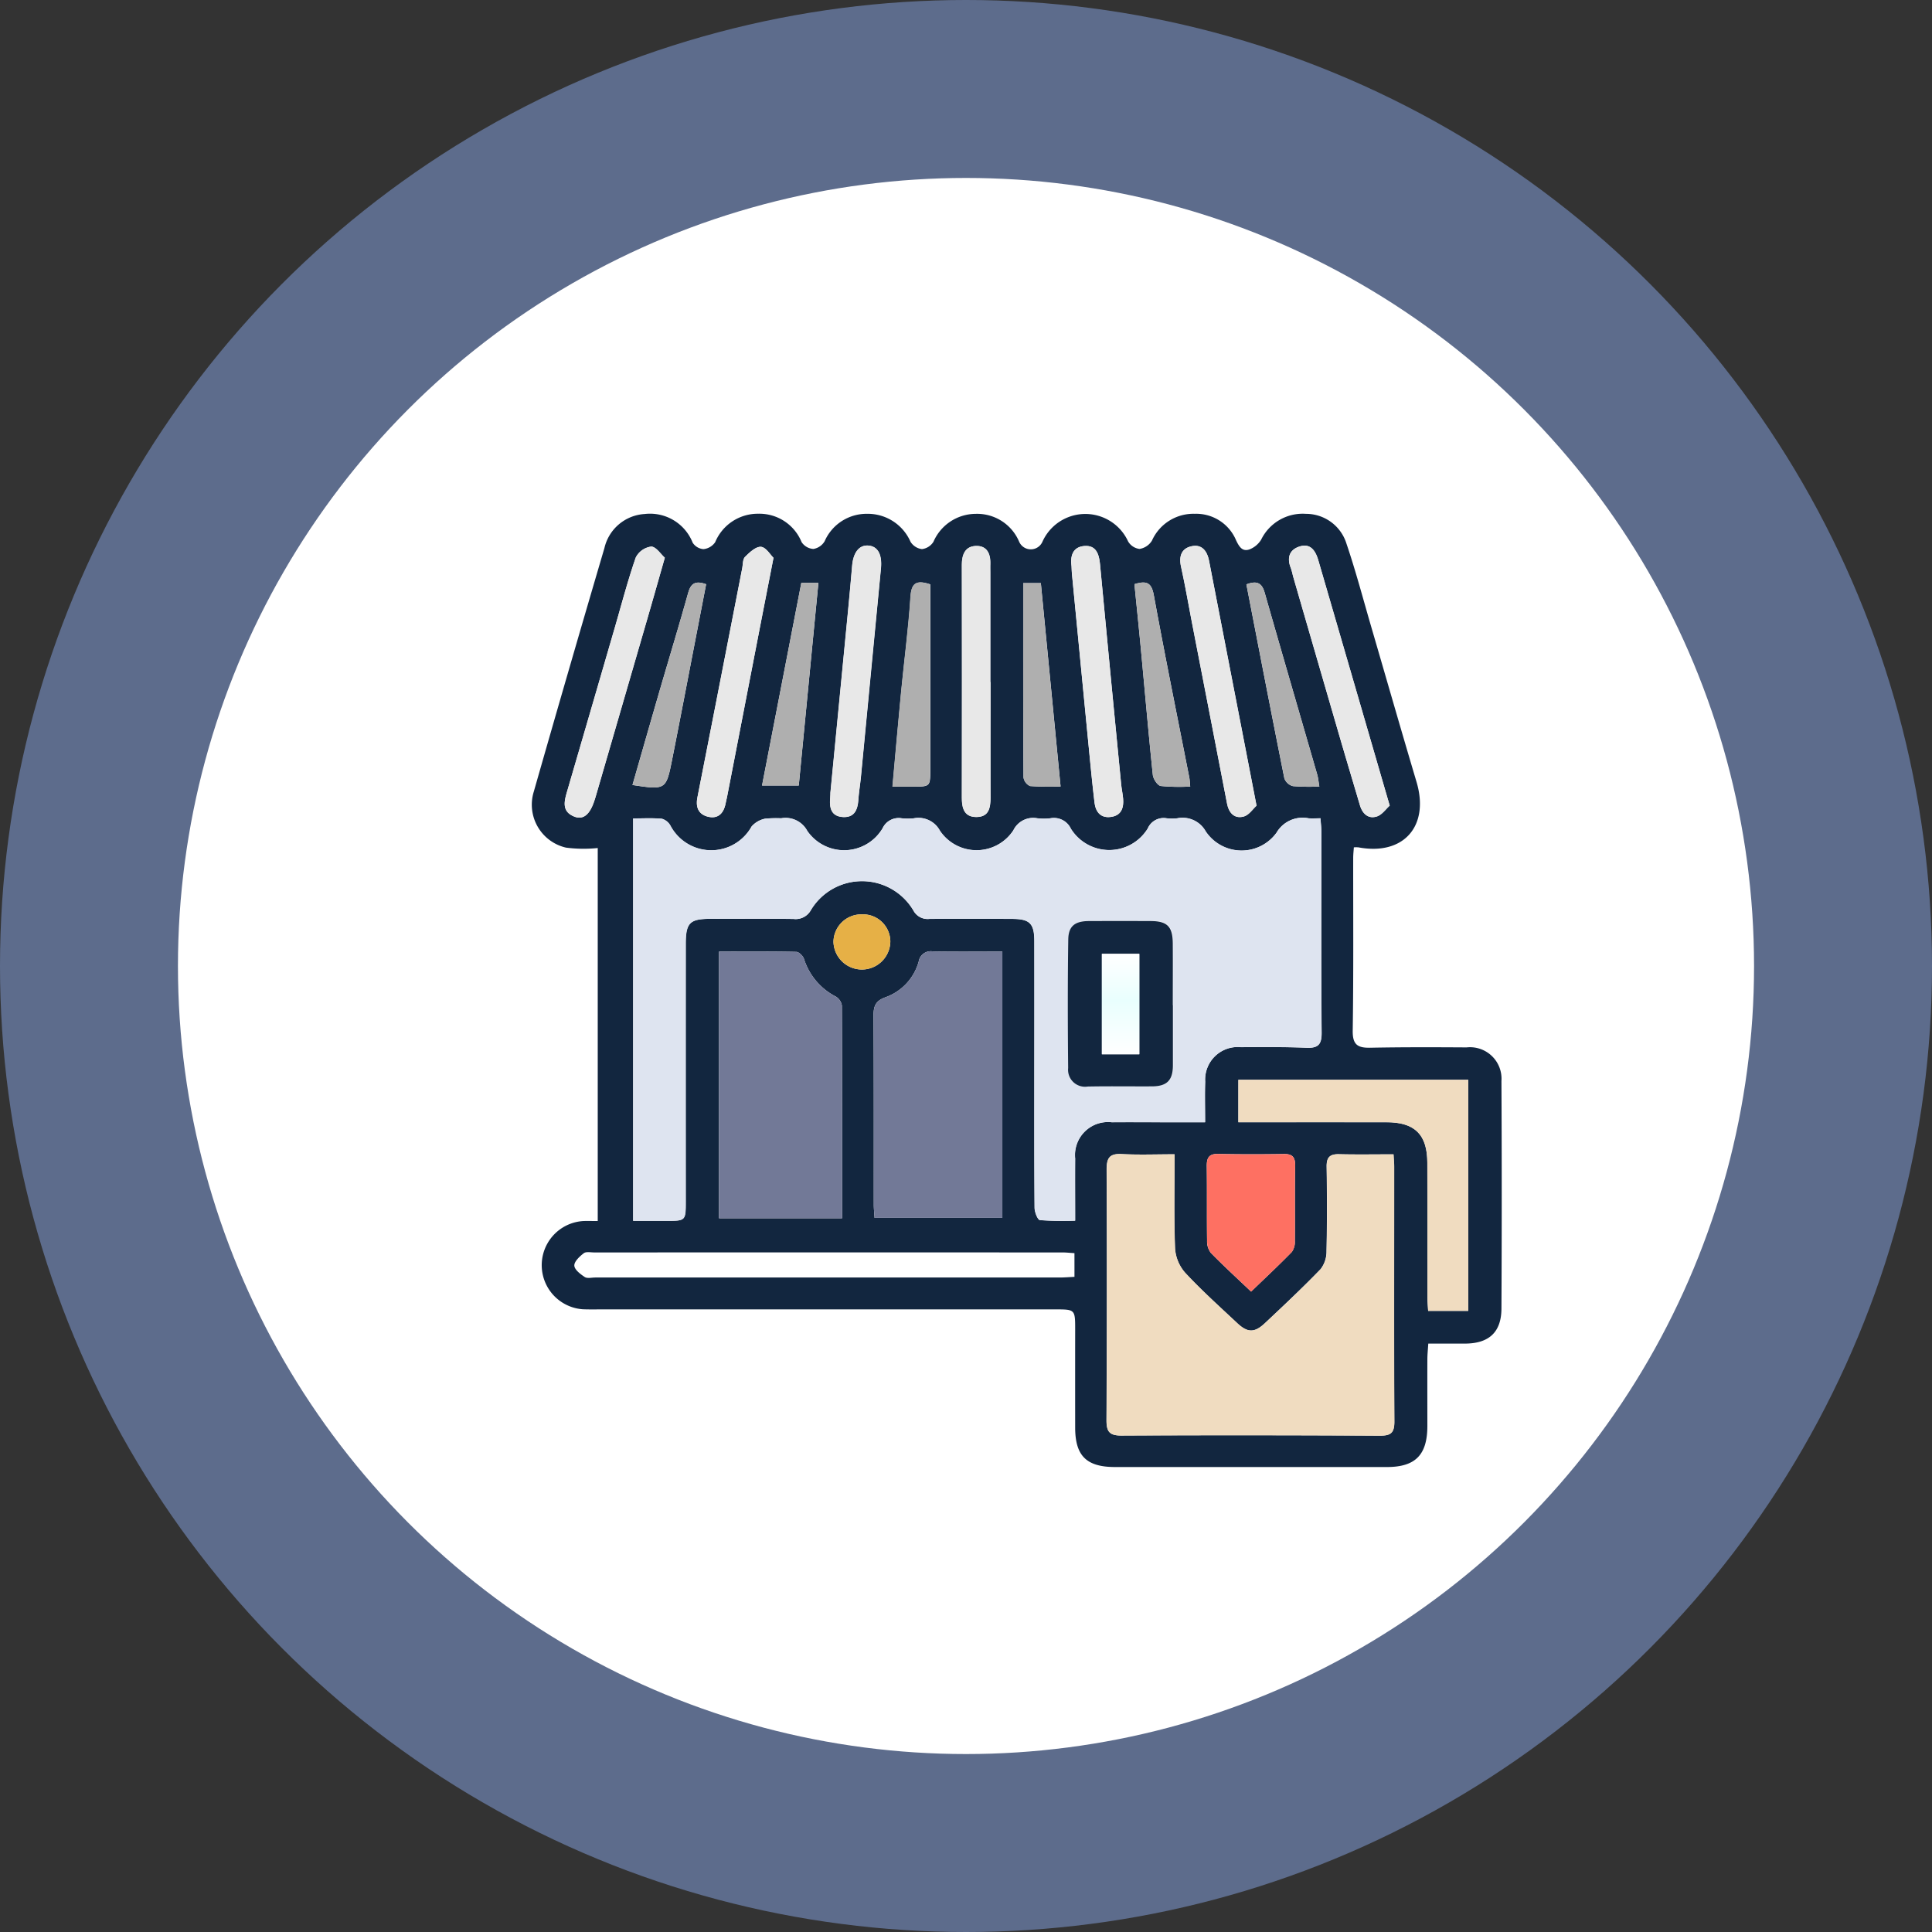 <svg xmlns="http://www.w3.org/2000/svg" xmlns:xlink="http://www.w3.org/1999/xlink" width="152" height="152" viewBox="0 0 152 152">
  <rect x="0" y="0" width="152" height="152" fill="#333333" stroke="none"/>
  <defs>
    <clipPath id="clip-path">
      <rect id="Rectángulo_357368" data-name="Rectángulo 357368" width="76.296" height="74.999" fill="#12263f"/>
    </clipPath>
    <linearGradient id="linear-gradient" x1="0.5" x2="0.5" y2="1" gradientUnits="objectBoundingBox">
      <stop offset="0" stop-color="#fff"/>
      <stop offset="0.463" stop-color="#e9fffe"/>
      <stop offset="1" stop-color="#fff"/>
    </linearGradient>
  </defs>
  <g id="Grupo_1020663" data-name="Grupo 1020663" transform="translate(7.173 7)">
    <g id="Grupo_1020472" data-name="Grupo 1020472">
      <circle id="Elipse_8460" data-name="Elipse 8460" cx="76" cy="76" r="76" transform="translate(-7.173 -7)" fill="#91b3fa" opacity="0.45"/>
      <circle id="Elipse_8461" data-name="Elipse 8461" cx="62" cy="62" r="62" transform="translate(6.827 7)" fill="#fff"/>
      <g id="Grupo_1020664" data-name="Grupo 1020664" transform="translate(34.68 33.418)">
        <g id="Grupo_1020475" data-name="Grupo 1020475" clip-path="url(#clip-path)">
          <path id="Trazado_748187" data-name="Trazado 748187" d="M64.661,26.248c-.018.279-.051.555-.051.83-.006,4.53.031,9.061-.038,13.59-.017,1.116.395,1.364,1.389,1.344,2.524-.05,5.05-.041,7.575-.026a2.478,2.478,0,0,1,2.737,2.645q.045,8.956,0,17.912c-.011,1.859-.991,2.735-2.851,2.746-.94.005-1.881,0-2.905,0-.029.476-.071.85-.072,1.224-.006,1.756,0,3.512,0,5.268C70.44,74.049,69.5,75,67.264,75q-10.695,0-21.39,0c-2.251,0-3.135-.88-3.138-3.1q-.005-3.846,0-7.692c0-1.608,0-1.61-1.565-1.61H5.452c-.492,0-.984.012-1.475-.011a3.478,3.478,0,0,1,.054-6.939c.347-.014.694,0,1.143,0V26.3a10.709,10.709,0,0,1-2.5-.032,3.465,3.465,0,0,1-2.532-4.4Q2.88,12.275,5.7,2.7A3.463,3.463,0,0,1,8.859.022a3.608,3.608,0,0,1,3.783,2.255,1.111,1.111,0,0,0,.849.508,1.268,1.268,0,0,0,.923-.547A3.632,3.632,0,0,1,17.816,0a3.582,3.582,0,0,1,3.395,2.23,1.2,1.2,0,0,0,.927.541,1.267,1.267,0,0,0,.887-.606A3.6,3.6,0,0,1,26.356.006a3.669,3.669,0,0,1,3.426,2.2,1.236,1.236,0,0,0,.9.577,1.247,1.247,0,0,0,.905-.578A3.641,3.641,0,0,1,34.906.009,3.589,3.589,0,0,1,38.328,2.2a1,1,0,0,0,1.828.013A3.7,3.7,0,0,1,46.9,2.177a1.21,1.21,0,0,0,.9.592,1.4,1.4,0,0,0,.975-.651A3.575,3.575,0,0,1,52.145.005,3.4,3.4,0,0,1,55.4,2.1c.242.5.49.911,1.066.7a1.872,1.872,0,0,0,.9-.756A3.637,3.637,0,0,1,60.888.008a3.333,3.333,0,0,1,3.191,2.341c.742,2.188,1.33,4.429,1.979,6.649,1.178,4.034,2.335,8.075,3.534,12.1,1.037,3.483-1.019,5.815-4.573,5.149a2.232,2.232,0,0,0-.357,0m-2.62-2.282c-.4,0-.683.021-.958,0a2.369,2.369,0,0,0-2.512,1.131,3.4,3.4,0,0,1-5.577-.1,2.081,2.081,0,0,0-2.232-1.032,3.735,3.735,0,0,1-.842,0,1.354,1.354,0,0,0-1.481.8,3.558,3.558,0,0,1-6.055.019,1.473,1.473,0,0,0-1.6-.821,4.433,4.433,0,0,1-1.052,0,1.724,1.724,0,0,0-1.866.947,3.473,3.473,0,0,1-5.786.032,1.91,1.91,0,0,0-2.05-.975,4.921,4.921,0,0,1-.947,0,1.389,1.389,0,0,0-1.506.784,3.525,3.525,0,0,1-5.932.207,1.935,1.935,0,0,0-2.053-.993,9.158,9.158,0,0,0-1.257.031,1.91,1.91,0,0,0-1.061.609,3.634,3.634,0,0,1-6.4-.073A1.139,1.139,0,0,0,10.213,24c-.752-.069-1.514-.025-2.257-.025V55.635h2.6c1.531,0,1.534,0,1.534-1.557q0-10.114,0-20.228c0-1.669.319-1.976,1.954-1.978,2.177,0,4.355-.018,6.532.01a1.36,1.36,0,0,0,1.361-.7A4.7,4.7,0,0,1,30,31.207a1.267,1.267,0,0,0,1.262.672c2.177-.019,4.355-.011,6.532,0,1.369.005,1.723.363,1.725,1.755q.009,4.794,0,9.588c0,3.793-.011,7.586.019,11.378,0,.342.24.955.423.976a24.458,24.458,0,0,0,2.768.046c0-1.741-.01-3.317,0-4.892a2.6,2.6,0,0,1,2.888-2.852c1.334-.01,2.669,0,4,0h3.337c0-1.162-.029-2.176.007-3.188a2.565,2.565,0,0,1,2.8-2.721c1.72-.006,3.442-.024,5.16.047.911.038,1.208-.234,1.2-1.179-.042-5.268-.017-10.536-.019-15.8,0-.308-.04-.616-.071-1.064m5.748,26.427c-1.5,0-2.9.025-4.291-.01-.729-.018-.982.253-.971.984.035,2.212.039,4.425-.009,6.636a2.261,2.261,0,0,1-.464,1.419c-1.413,1.464-2.9,2.86-4.382,4.253-.823.772-1.367.762-2.189-.009-1.383-1.3-2.8-2.568-4.085-3.953a3.221,3.221,0,0,1-.8-1.913c-.093-2.414-.037-4.833-.037-7.41-1.455,0-2.817.054-4.171-.018-.963-.051-1.174.333-1.171,1.224q.041,9.849-.012,19.7c0,.89.208,1.225,1.169,1.22q10.165-.051,20.33.01c.842,0,1.152-.188,1.147-1.1-.034-6.671-.013-13.343-.013-20.014,0-.278-.028-.555-.053-1.021M37.007,34.447c-1.894,0-3.678.021-5.46-.011a.959.959,0,0,0-1.12.793,4.169,4.169,0,0,1-2.63,2.819c-.785.286-.929.716-.924,1.468.031,4.944.016,9.889.02,14.834,0,.339.039.679.061,1.049H37.007ZM24.4,55.429c0-5.664.006-11.2-.02-16.738a1,1,0,0,0-.469-.7A5.053,5.053,0,0,1,21.4,35.024c-.073-.232-.391-.548-.6-.553-2.023-.042-4.047-.025-6.087-.025V55.429Zm31.174-7.555h1.231q5.209,0,10.418,0c2.237,0,3.212.968,3.217,3.188.009,3.508,0,7.016.008,10.524,0,.373.037.745.057,1.131h3.154V44.536H55.576Zm-12.894,10.3c-.385-.024-.659-.056-.933-.056q-18.426-.005-36.853,0c-.28,0-.64-.078-.821.063-.324.251-.753.649-.741.97s.477.676.819.9c.2.131.546.04.827.04q18.268,0,36.537,0c.373,0,.746-.032,1.166-.052Zm13.9,3.021c1.105-1.066,2.178-2.067,3.2-3.116a1.363,1.363,0,0,0,.237-.868c.02-1.966-.013-3.934.025-5.9.013-.679-.2-.948-.891-.937-1.72.028-3.442.03-5.162-.007-.711-.015-.9.281-.9.941.027,1.966,0,3.933.024,5.9a1.486,1.486,0,0,0,.3.948c1,1.023,2.06,1.992,3.161,3.04M67.484,22.967c-.12-.408-.169-.575-.218-.742q-2.7-9.28-5.4-18.56c-.213-.732-.6-1.371-1.485-1.086-.807.261-1,.912-.674,1.7a5.966,5.966,0,0,1,.163.608q1.844,6.358,3.691,12.714c.519,1.782,1.054,3.56,1.58,5.34.2.666.656,1.084,1.32.877.416-.129.728-.6,1.021-.855M10.451,3.46c-.317-.279-.692-.872-1.071-.874a1.594,1.594,0,0,0-1.213.857c-.631,1.815-1.116,3.68-1.653,5.527q-1.877,6.449-3.756,12.9c-.229.782-.416,1.561.563,1.954.729.294,1.259-.175,1.618-1.34.021-.067.044-.133.064-.2q2.065-7.1,4.128-14.207c.419-1.444.828-2.891,1.32-4.614M57.006,22.966c-.365-1.886-.671-3.467-.977-5.046Q54.65,10.813,53.272,3.707c-.145-.747-.54-1.309-1.336-1.157-.821.156-1.056.772-.87,1.611.332,1.5.59,3.021.884,4.532q1.369,7.056,2.737,14.113c.143.742.58,1.206,1.3,1.02.426-.11.749-.617,1.023-.86M19,3.467c-.247-.235-.594-.832-.986-.864s-.9.437-1.252.79c-.187.188-.162.593-.222.9Q15.514,9.55,14.49,14.805q-.735,3.76-1.475,7.519c-.142.72.054,1.3.783,1.5.8.217,1.263-.208,1.427-.99.043-.206.094-.41.134-.616q1.259-6.489,2.516-12.979c.353-1.819.71-3.637,1.126-5.771M23.47,22h.016c-.007.14-.01.281-.022.42-.065.749.106,1.379.981,1.44.92.064,1.182-.556,1.236-1.35.04-.594.139-1.184.2-1.777q.79-8.217,1.578-16.435c.1-1.065-.225-1.718-.965-1.792s-1.213.527-1.3,1.59q-.149,1.728-.314,3.455-.7,7.224-1.4,14.448M42.448,4.117c.013.258.015.434.032.608q.642,6.645,1.288,13.289c.153,1.57.3,3.141.489,4.708.09.762.508,1.261,1.341,1.123.78-.13.966-.727.908-1.424-.032-.384-.118-.762-.155-1.146q-.837-8.634-1.659-17.269c-.077-.825-.3-1.547-1.244-1.466s-1.1.84-1,1.576m-6.381,9.127h0q0-4.315,0-8.629c0-.21-.008-.421,0-.631.03-.8-.239-1.472-1.124-1.448-.856.024-1.115.681-1.114,1.487q.015,9.155,0,18.309c0,.826.179,1.535,1.153,1.528,1-.007,1.1-.766,1.1-1.567-.011-3.017,0-6.033,0-9.049m-7.715,8.228h1.6c1.37,0,1.371,0,1.371-1.388q0-6.674,0-13.348V5.557c-1.131-.377-1.485-.072-1.555,1-.165,2.511-.5,5.012-.739,7.518-.233,2.4-.44,4.8-.677,7.4M47.4,5.539c.178,1.787.358,3.526.522,5.268.305,3.247.586,6.5.924,9.741.034.322.367.83.622.872a14.964,14.964,0,0,0,2.32.042c-.036-.365-.04-.536-.072-.7-.938-4.777-1.912-9.547-2.789-14.335-.174-.95-.506-1.2-1.527-.885m-8.751-.083c0,5.178-.007,10.232.023,15.285a.891.891,0,0,0,.517.682,22.6,22.6,0,0,0,2.4.033l-1.553-16ZM21.192,5.439,18.1,21.383H20.99c.518-5.35,1.029-10.621,1.545-15.944ZM7.908,21.342c2.6.395,2.645.378,3.109-1.951.623-3.125,1.216-6.256,1.822-9.385.289-1.493.577-2.986.862-4.46-.878-.315-1.212-.037-1.416.694-.715,2.565-1.494,5.112-2.238,7.669-.712,2.448-1.411,4.9-2.14,7.434m48.3-15.784c.991,5.106,1.97,10.189,2.988,15.264a.984.984,0,0,0,.673.608,16.192,16.192,0,0,0,2.077.029c-.07-.405-.09-.676-.164-.932C60.4,15.756,59.01,10.99,57.646,6.215c-.209-.732-.572-.988-1.437-.657M25.947,31.52a2.19,2.19,0,0,0-2.226,2.162,2.237,2.237,0,0,0,4.473-.031,2.152,2.152,0,0,0-2.247-2.131" transform="translate(0 0)" fill="#12263f"/>
          <path id="Trazado_748188" data-name="Trazado 748188" d="M91.829,113.579c.031.448.071.756.071,1.064,0,5.268-.023,10.536.019,15.8.008.945-.289,1.217-1.2,1.179-1.718-.071-3.44-.053-5.16-.047a2.565,2.565,0,0,0-2.8,2.721c-.035,1.011-.006,2.025-.006,3.188H79.418c-1.335,0-2.669-.009-4,0a2.6,2.6,0,0,0-2.888,2.852c-.012,1.576,0,3.151,0,4.893a24.457,24.457,0,0,1-2.768-.046c-.183-.021-.421-.634-.423-.976-.03-3.792-.019-7.585-.019-11.378q0-4.794,0-9.587c0-1.391-.356-1.75-1.725-1.755-2.177-.008-4.355-.016-6.532,0a1.268,1.268,0,0,1-1.262-.672,4.694,4.694,0,0,0-8.059-.023,1.361,1.361,0,0,1-1.361.7c-2.177-.029-4.355-.014-6.532-.011-1.636,0-1.953.31-1.954,1.978q-.01,10.114,0,20.228c0,1.556,0,1.557-1.534,1.557h-2.6V113.583c.743,0,1.505-.043,2.257.025a1.138,1.138,0,0,1,.667.529,3.634,3.634,0,0,0,6.4.073,1.909,1.909,0,0,1,1.061-.609,9.155,9.155,0,0,1,1.257-.031,1.935,1.935,0,0,1,2.054.993,3.525,3.525,0,0,0,5.932-.207,1.389,1.389,0,0,1,1.506-.784,4.886,4.886,0,0,0,.947,0,1.911,1.911,0,0,1,2.05.975,3.473,3.473,0,0,0,5.785-.032,1.725,1.725,0,0,1,1.866-.947,4.433,4.433,0,0,0,1.052,0,1.473,1.473,0,0,1,1.6.821,3.558,3.558,0,0,0,6.055-.019,1.355,1.355,0,0,1,1.481-.8,3.733,3.733,0,0,0,.842,0,2.082,2.082,0,0,1,2.232,1.032,3.4,3.4,0,0,0,5.577.1,2.368,2.368,0,0,1,2.512-1.131c.276.025.556,0,.958,0m-11.614,14.7h-.007c0-1.615.008-3.23,0-4.845-.008-1.347-.426-1.772-1.743-1.778q-2.422-.012-4.845,0c-1.1,0-1.621.385-1.637,1.456-.049,3.37-.042,6.741-.009,10.111a1.335,1.335,0,0,0,1.542,1.454c1.685-.032,3.37-.005,5.056-.013,1.179-.005,1.644-.479,1.645-1.656q0-2.365,0-4.729" transform="translate(-29.789 -89.613)" fill="#dee4f0"/>
          <path id="Trazado_748189" data-name="Trazado 748189" d="M237.068,239c.025.466.053.743.053,1.021,0,6.672-.021,13.343.013,20.014,0,.909-.305,1.1-1.147,1.1q-10.165-.052-20.33-.01c-.961,0-1.174-.33-1.169-1.22q.052-9.849.013-19.7c0-.891.208-1.276,1.171-1.224,1.355.072,2.716.018,4.171.018,0,2.577-.056,5,.037,7.41a3.22,3.22,0,0,0,.8,1.913c1.29,1.385,2.7,2.656,4.085,3.953.823.771,1.366.781,2.189.009,1.484-1.393,2.969-2.789,4.382-4.253a2.26,2.26,0,0,0,.464-1.419c.048-2.211.044-4.424.009-6.636-.012-.732.242-1,.971-.984,1.4.035,2.794.01,4.291.01" transform="translate(-169.28 -188.602)" fill="#f0dcc0"/>
          <path id="Trazado_748190" data-name="Trazado 748190" d="M137.629,163.388V184.34H127.577c-.022-.37-.061-.709-.061-1.049,0-4.945.012-9.89-.02-14.834,0-.752.14-1.182.924-1.468a4.169,4.169,0,0,0,2.63-2.819.959.959,0,0,1,1.12-.793c1.782.032,3.565.011,5.46.011" transform="translate(-100.623 -128.942)" fill="#727997"/>
          <path id="Trazado_748191" data-name="Trazado 748191" d="M79.487,184.4H69.8V163.421c2.039,0,4.064-.017,6.087.025.21,0,.528.32.6.553A5.052,5.052,0,0,0,79,166.968a1,1,0,0,1,.469.7c.026,5.537.02,11.074.02,16.738" transform="translate(-55.085 -128.974)" fill="#727997"/>
          <path id="Trazado_748192" data-name="Trazado 748192" d="M263.679,214.641V211.3h18.085v18.182H278.61c-.02-.386-.057-.759-.057-1.131-.005-3.508,0-7.016-.007-10.524-.006-2.219-.981-3.183-3.217-3.187q-5.209-.01-10.418,0h-1.231" transform="translate(-208.103 -166.767)" fill="#f0dcc0"/>
          <path id="Trazado_748194" data-name="Trazado 748194" d="M255.386,249.812c-1.1-1.048-2.159-2.017-3.161-3.04a1.487,1.487,0,0,1-.3-.948c-.027-1.966,0-3.933-.024-5.9-.009-.659.185-.956.9-.941,1.72.037,3.442.035,5.162.007.694-.011.9.258.89.937-.038,1.966,0,3.933-.024,5.9a1.364,1.364,0,0,1-.237.868c-1.024,1.049-2.1,2.051-3.2,3.117" transform="translate(-198.808 -188.613)" fill="#fe7062"/>
          <path id="Trazado_748195" data-name="Trazado 748195" d="M290.5,32.365c-.293.258-.6.725-1.021.855-.664.207-1.123-.211-1.32-.877-.526-1.78-1.061-3.558-1.581-5.34q-1.852-6.356-3.691-12.714a5.959,5.959,0,0,0-.163-.608c-.325-.792-.133-1.443.674-1.7.882-.285,1.272.355,1.485,1.086q2.705,9.278,5.4,18.56c.049.167.1.334.217.742" transform="translate(-223.016 -9.398)" fill="#e8e8e8"/>
          <path id="Trazado_748196" data-name="Trazado 748196" d="M20.092,13.142c-.493,1.723-.9,3.17-1.32,4.615q-2.061,7.1-4.128,14.207c-.02.067-.043.133-.064.2-.359,1.165-.889,1.633-1.618,1.34-.978-.394-.791-1.172-.563-1.955q1.885-6.447,3.756-12.9c.537-1.847,1.023-3.712,1.653-5.527a1.594,1.594,0,0,1,1.213-.856c.379,0,.755.6,1.071.874" transform="translate(-9.641 -9.682)" fill="#e8e8e8"/>
          <path id="Trazado_748197" data-name="Trazado 748197" d="M247.994,32.421c-.273.243-.6.75-1.022.86-.717.186-1.154-.279-1.3-1.02q-1.359-7.058-2.737-14.113c-.293-1.511-.552-3.029-.884-4.532-.185-.839.049-1.455.87-1.611.8-.152,1.192.41,1.336,1.157q1.375,7.107,2.757,14.212c.307,1.58.612,3.16.977,5.046" transform="translate(-190.989 -9.455)" fill="#e8e8e8"/>
          <path id="Trazado_748198" data-name="Trazado 748198" d="M67.575,13.209c-.417,2.134-.774,3.952-1.126,5.771q-1.259,6.489-2.516,12.979c-.04.206-.091.41-.134.616-.164.782-.631,1.206-1.427.99-.729-.2-.925-.778-.783-1.5q.744-3.758,1.475-7.519,1.027-5.254,2.052-10.51c.06-.309.035-.714.222-.9.353-.353.851-.823,1.252-.79s.739.629.986.864" transform="translate(-48.573 -9.742)" fill="#e8e8e8"/>
          <path id="Trazado_748199" data-name="Trazado 748199" d="M111.285,31.365q.7-7.224,1.4-14.448.167-1.727.314-3.455c.092-1.063.578-1.663,1.3-1.59s1.068.727.965,1.792q-.8,8.217-1.578,16.435c-.057.593-.156,1.183-.2,1.777-.054.794-.316,1.414-1.236,1.35-.874-.061-1.045-.691-.981-1.44.012-.14.015-.28.022-.42h-.016" transform="translate(-87.815 -9.365)" fill="#e8e8e8"/>
          <path id="Trazado_748200" data-name="Trazado 748200" d="M201.3,13.607c-.1-.736.058-1.5,1-1.576s1.167.641,1.244,1.466q.807,8.636,1.659,17.269c.037.383.124.762.155,1.146.058.7-.129,1.295-.908,1.424-.833.138-1.251-.36-1.341-1.123-.185-1.567-.336-3.138-.489-4.708q-.649-6.644-1.288-13.289c-.017-.175-.019-.351-.032-.608" transform="translate(-158.848 -9.49)" fill="#e8e8e8"/>
          <path id="Trazado_748201" data-name="Trazado 748201" d="M162.718,22.738c0,3.017-.007,6.033,0,9.049,0,.8-.092,1.56-1.1,1.568-.974.007-1.154-.7-1.153-1.528q.014-9.155,0-18.309c0-.806.258-1.464,1.114-1.487.885-.025,1.154.645,1.124,1.447-.008.21,0,.421,0,.631v8.628Z" transform="translate(-126.652 -9.494)" fill="#e8e8e8"/>
          <path id="Trazado_748202" data-name="Trazado 748202" d="M134.516,41.7c.237-2.6.444-5,.677-7.4.243-2.507.574-5.007.739-7.518.071-1.074.424-1.378,1.555-1v1.178q0,6.674,0,13.349c0,1.386,0,1.386-1.371,1.388h-1.6" transform="translate(-106.164 -20.228)" fill="#afafaf"/>
          <path id="Trazado_748203" data-name="Trazado 748203" d="M224.883,25.791c1.021-.32,1.353-.065,1.527.885.876,4.788,1.851,9.558,2.789,14.335.032.165.036.337.072.7a14.962,14.962,0,0,1-2.32-.042c-.255-.041-.588-.549-.622-.872-.339-3.244-.619-6.493-.925-9.741-.164-1.741-.344-3.481-.522-5.268" transform="translate(-177.484 -20.251)" fill="#afafaf"/>
          <path id="Trazado_748204" data-name="Trazado 748204" d="M183.36,25.885h1.385l1.553,16a22.6,22.6,0,0,1-2.4-.033.891.891,0,0,1-.517-.682c-.03-5.053-.023-10.107-.023-15.285" transform="translate(-144.713 -20.429)" fill="#afafaf"/>
          <path id="Trazado_748205" data-name="Trazado 748205" d="M88.972,25.8h1.343L88.77,41.749H85.882L88.972,25.8" transform="translate(-67.781 -20.366)" fill="#afafaf"/>
          <path id="Trazado_748206" data-name="Trazado 748206" d="M37.516,41.627c.729-2.535,1.428-4.986,2.14-7.434.744-2.557,1.522-5.1,2.238-7.669.2-.731.538-1.009,1.416-.694-.285,1.474-.573,2.967-.862,4.461-.606,3.128-1.2,6.259-1.822,9.385-.464,2.329-.51,2.346-3.109,1.951" transform="translate(-29.609 -20.285)" fill="#afafaf"/>
          <path id="Trazado_748207" data-name="Trazado 748207" d="M266.682,25.836c.866-.331,1.228-.075,1.437.657,1.364,4.775,2.758,9.541,4.137,14.312.074.256.094.527.164.932a16.112,16.112,0,0,1-2.077-.029.983.983,0,0,1-.673-.608c-1.017-5.075-2-10.158-2.988-15.264" transform="translate(-210.473 -20.278)" fill="#afafaf"/>
          <path id="Trazado_748208" data-name="Trazado 748208" d="M114.767,149.549a2.152,2.152,0,0,1,2.247,2.131,2.237,2.237,0,0,1-4.473.031,2.19,2.19,0,0,1,2.226-2.162" transform="translate(-88.82 -118.029)" fill="#e6b046"/>
          <path id="Trazado_748209" data-name="Trazado 748209" d="M208.281,158.636q0,2.365,0,4.729c0,1.177-.466,1.651-1.645,1.656-1.685.008-3.371-.019-5.056.013a1.335,1.335,0,0,1-1.542-1.454c-.032-3.37-.04-6.741.009-10.11.016-1.071.535-1.452,1.637-1.456q2.422-.01,4.845,0c1.317.007,1.734.431,1.743,1.778.01,1.615,0,3.23,0,4.845Zm-2.643-4.042h-2.946v7.9h2.946Z" transform="translate(-157.855 -119.969)" fill="#12263f"/>
          <rect id="Rectángulo_357367" data-name="Rectángulo 357367" width="2.946" height="7.904" transform="translate(44.837 34.625)" fill="url(#linear-gradient)"/>
        </g>
      </g>
    </g>
  </g>
</svg>
